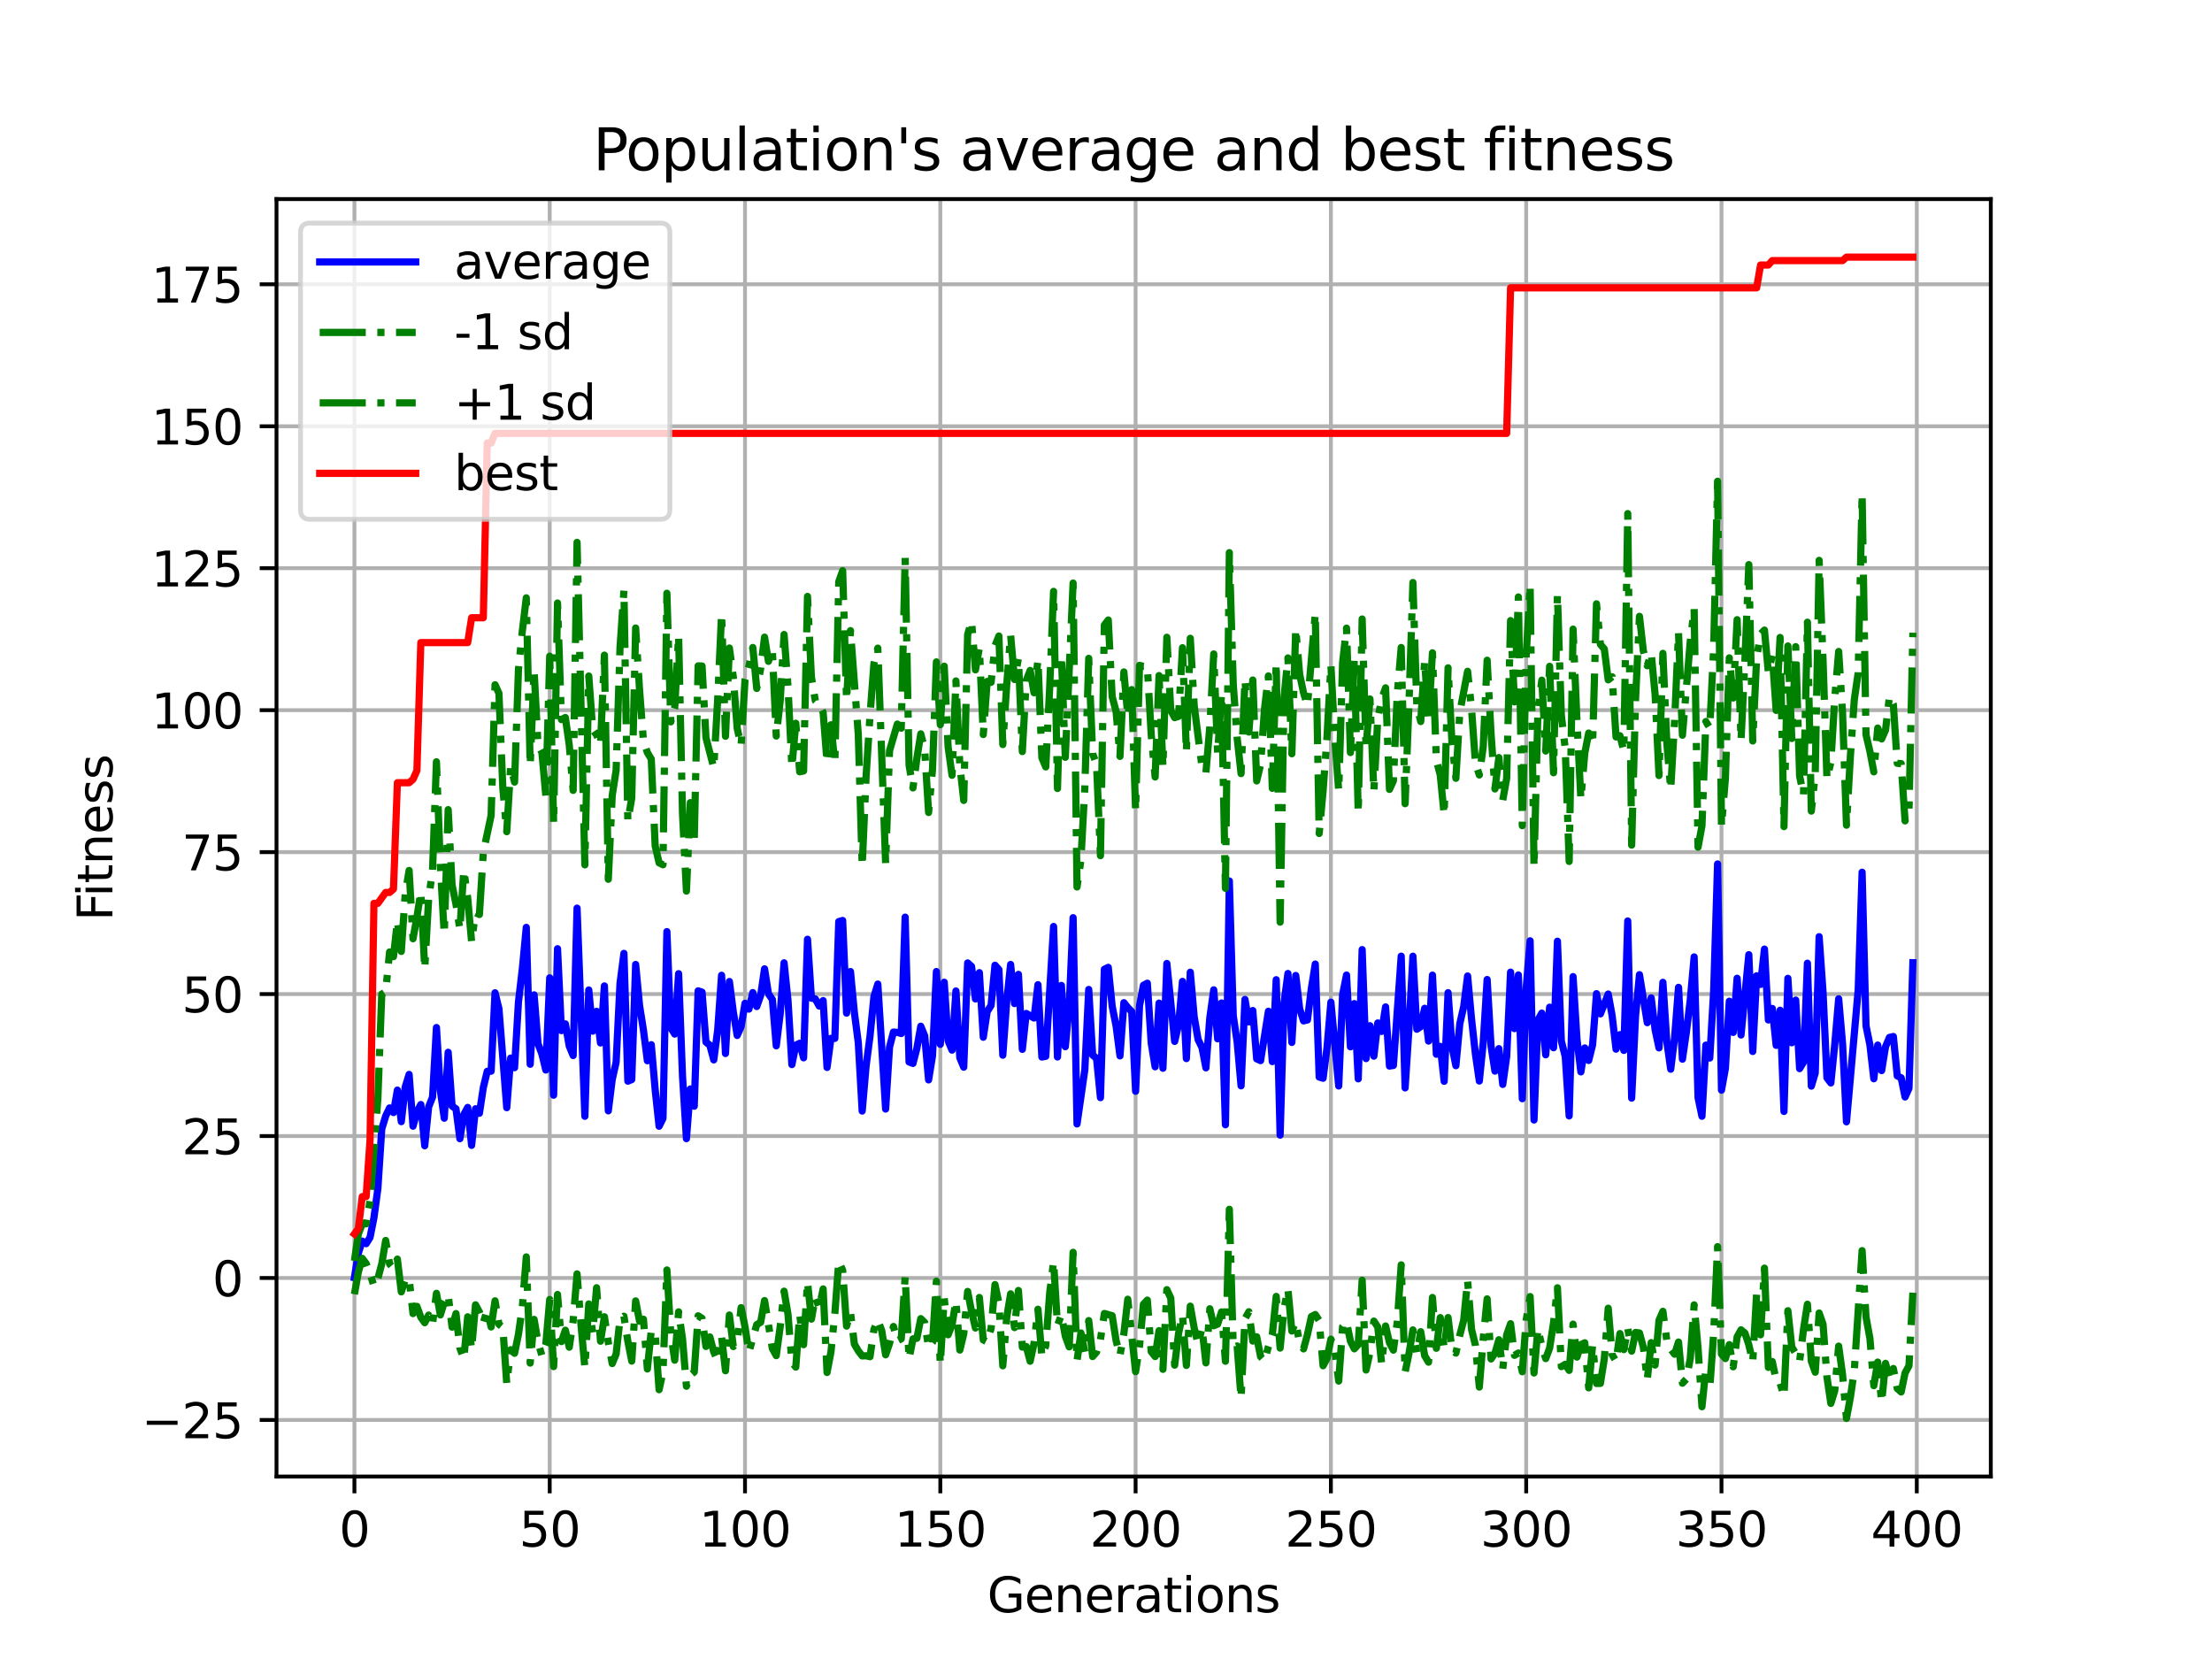<?xml version="1.0" encoding="utf-8" standalone="no"?>
<!DOCTYPE svg PUBLIC "-//W3C//DTD SVG 1.1//EN"
  "http://www.w3.org/Graphics/SVG/1.1/DTD/svg11.dtd">
<svg height="345.6pt" version="1.1" viewBox="0 0 460.8 345.6" width="460.8pt" xmlns="http://www.w3.org/2000/svg" xmlns:xlink="http://www.w3.org/1999/xlink">
 <defs>
  <style type="text/css">*{stroke-linecap:butt;stroke-linejoin:round;}</style>
 </defs>
 <g id="figure_1">
  <g id="patch_1">
   <path d="M 0 345.6 
L 460.8 345.6 
L 460.8 0 
L 0 0 
z
" style="fill:#ffffff;"/>
  </g>
  <g id="axes_1">
   <g id="patch_2">
    <path d="M 57.6 307.584 
L 414.72 307.584 
L 414.72 41.472 
L 57.6 41.472 
z
" style="fill:#ffffff;"/>
   </g>
   <g id="matplotlib.axis_1">
    <g id="xtick_1">
     <g id="line2d_1">
      <path clip-path="url(#pf719357385)" d="M 73.833 307.584 
L 73.833 41.472 
" style="fill:none;stroke:#b0b0b0;stroke-linecap:square;stroke-width:0.8;"/>
     </g>
     <g id="line2d_2">
      <defs>
       <path d="M 0 0 
L 0 3.5 
" id="m5697ad0826" style="stroke:#000000;stroke-width:0.8;"/>
      </defs>
      <g>
       <use style="stroke:#000000;stroke-width:0.8;" x="73.833" xlink:href="#m5697ad0826" y="307.584"/>
      </g>
     </g>
     <g id="text_1">
      <!-- 0 -->
      <g transform="translate(70.651 322.182)scale(0.1 -0.1)">
       <defs>
        <path d="M 2034 4250 
Q 1547 4250 1301 3770 
Q 1056 3291 1056 2328 
Q 1056 1369 1301 889 
Q 1547 409 2034 409 
Q 2525 409 2770 889 
Q 3016 1369 3016 2328 
Q 3016 3291 2770 3770 
Q 2525 4250 2034 4250 
z
M 2034 4750 
Q 2819 4750 3233 4129 
Q 3647 3509 3647 2328 
Q 3647 1150 3233 529 
Q 2819 -91 2034 -91 
Q 1250 -91 836 529 
Q 422 1150 422 2328 
Q 422 3509 836 4129 
Q 1250 4750 2034 4750 
z
" id="DejaVuSans-30" transform="scale(0.016)"/>
       </defs>
       <use xlink:href="#DejaVuSans-30"/>
      </g>
     </g>
    </g>
    <g id="xtick_2">
     <g id="line2d_3">
      <path clip-path="url(#pf719357385)" d="M 114.516 307.584 
L 114.516 41.472 
" style="fill:none;stroke:#b0b0b0;stroke-linecap:square;stroke-width:0.8;"/>
     </g>
     <g id="line2d_4">
      <g>
       <use style="stroke:#000000;stroke-width:0.8;" x="114.516" xlink:href="#m5697ad0826" y="307.584"/>
      </g>
     </g>
     <g id="text_2">
      <!-- 50 -->
      <g transform="translate(108.154 322.182)scale(0.1 -0.1)">
       <defs>
        <path d="M 691 4666 
L 3169 4666 
L 3169 4134 
L 1269 4134 
L 1269 2991 
Q 1406 3038 1543 3061 
Q 1681 3084 1819 3084 
Q 2600 3084 3056 2656 
Q 3513 2228 3513 1497 
Q 3513 744 3044 326 
Q 2575 -91 1722 -91 
Q 1428 -91 1123 -41 
Q 819 9 494 109 
L 494 744 
Q 775 591 1075 516 
Q 1375 441 1709 441 
Q 2250 441 2565 725 
Q 2881 1009 2881 1497 
Q 2881 1984 2565 2268 
Q 2250 2553 1709 2553 
Q 1456 2553 1204 2497 
Q 953 2441 691 2322 
L 691 4666 
z
" id="DejaVuSans-35" transform="scale(0.016)"/>
       </defs>
       <use xlink:href="#DejaVuSans-35"/>
       <use x="63.623" xlink:href="#DejaVuSans-30"/>
      </g>
     </g>
    </g>
    <g id="xtick_3">
     <g id="line2d_5">
      <path clip-path="url(#pf719357385)" d="M 155.2 307.584 
L 155.2 41.472 
" style="fill:none;stroke:#b0b0b0;stroke-linecap:square;stroke-width:0.8;"/>
     </g>
     <g id="line2d_6">
      <g>
       <use style="stroke:#000000;stroke-width:0.8;" x="155.2" xlink:href="#m5697ad0826" y="307.584"/>
      </g>
     </g>
     <g id="text_3">
      <!-- 100 -->
      <g transform="translate(145.656 322.182)scale(0.1 -0.1)">
       <defs>
        <path d="M 794 531 
L 1825 531 
L 1825 4091 
L 703 3866 
L 703 4441 
L 1819 4666 
L 2450 4666 
L 2450 531 
L 3481 531 
L 3481 0 
L 794 0 
L 794 531 
z
" id="DejaVuSans-31" transform="scale(0.016)"/>
       </defs>
       <use xlink:href="#DejaVuSans-31"/>
       <use x="63.623" xlink:href="#DejaVuSans-30"/>
       <use x="127.246" xlink:href="#DejaVuSans-30"/>
      </g>
     </g>
    </g>
    <g id="xtick_4">
     <g id="line2d_7">
      <path clip-path="url(#pf719357385)" d="M 195.883 307.584 
L 195.883 41.472 
" style="fill:none;stroke:#b0b0b0;stroke-linecap:square;stroke-width:0.8;"/>
     </g>
     <g id="line2d_8">
      <g>
       <use style="stroke:#000000;stroke-width:0.8;" x="195.883" xlink:href="#m5697ad0826" y="307.584"/>
      </g>
     </g>
     <g id="text_4">
      <!-- 150 -->
      <g transform="translate(186.34 322.182)scale(0.1 -0.1)">
       <use xlink:href="#DejaVuSans-31"/>
       <use x="63.623" xlink:href="#DejaVuSans-35"/>
       <use x="127.246" xlink:href="#DejaVuSans-30"/>
      </g>
     </g>
    </g>
    <g id="xtick_5">
     <g id="line2d_9">
      <path clip-path="url(#pf719357385)" d="M 236.567 307.584 
L 236.567 41.472 
" style="fill:none;stroke:#b0b0b0;stroke-linecap:square;stroke-width:0.8;"/>
     </g>
     <g id="line2d_10">
      <g>
       <use style="stroke:#000000;stroke-width:0.8;" x="236.567" xlink:href="#m5697ad0826" y="307.584"/>
      </g>
     </g>
     <g id="text_5">
      <!-- 200 -->
      <g transform="translate(227.023 322.182)scale(0.1 -0.1)">
       <defs>
        <path d="M 1228 531 
L 3431 531 
L 3431 0 
L 469 0 
L 469 531 
Q 828 903 1448 1529 
Q 2069 2156 2228 2338 
Q 2531 2678 2651 2914 
Q 2772 3150 2772 3378 
Q 2772 3750 2511 3984 
Q 2250 4219 1831 4219 
Q 1534 4219 1204 4116 
Q 875 4013 500 3803 
L 500 4441 
Q 881 4594 1212 4672 
Q 1544 4750 1819 4750 
Q 2544 4750 2975 4387 
Q 3406 4025 3406 3419 
Q 3406 3131 3298 2873 
Q 3191 2616 2906 2266 
Q 2828 2175 2409 1742 
Q 1991 1309 1228 531 
z
" id="DejaVuSans-32" transform="scale(0.016)"/>
       </defs>
       <use xlink:href="#DejaVuSans-32"/>
       <use x="63.623" xlink:href="#DejaVuSans-30"/>
       <use x="127.246" xlink:href="#DejaVuSans-30"/>
      </g>
     </g>
    </g>
    <g id="xtick_6">
     <g id="line2d_11">
      <path clip-path="url(#pf719357385)" d="M 277.25 307.584 
L 277.25 41.472 
" style="fill:none;stroke:#b0b0b0;stroke-linecap:square;stroke-width:0.8;"/>
     </g>
     <g id="line2d_12">
      <g>
       <use style="stroke:#000000;stroke-width:0.8;" x="277.25" xlink:href="#m5697ad0826" y="307.584"/>
      </g>
     </g>
     <g id="text_6">
      <!-- 250 -->
      <g transform="translate(267.707 322.182)scale(0.1 -0.1)">
       <use xlink:href="#DejaVuSans-32"/>
       <use x="63.623" xlink:href="#DejaVuSans-35"/>
       <use x="127.246" xlink:href="#DejaVuSans-30"/>
      </g>
     </g>
    </g>
    <g id="xtick_7">
     <g id="line2d_13">
      <path clip-path="url(#pf719357385)" d="M 317.934 307.584 
L 317.934 41.472 
" style="fill:none;stroke:#b0b0b0;stroke-linecap:square;stroke-width:0.8;"/>
     </g>
     <g id="line2d_14">
      <g>
       <use style="stroke:#000000;stroke-width:0.8;" x="317.934" xlink:href="#m5697ad0826" y="307.584"/>
      </g>
     </g>
     <g id="text_7">
      <!-- 300 -->
      <g transform="translate(308.39 322.182)scale(0.1 -0.1)">
       <defs>
        <path d="M 2597 2516 
Q 3050 2419 3304 2112 
Q 3559 1806 3559 1356 
Q 3559 666 3084 287 
Q 2609 -91 1734 -91 
Q 1441 -91 1130 -33 
Q 819 25 488 141 
L 488 750 
Q 750 597 1062 519 
Q 1375 441 1716 441 
Q 2309 441 2620 675 
Q 2931 909 2931 1356 
Q 2931 1769 2642 2001 
Q 2353 2234 1838 2234 
L 1294 2234 
L 1294 2753 
L 1863 2753 
Q 2328 2753 2575 2939 
Q 2822 3125 2822 3475 
Q 2822 3834 2567 4026 
Q 2313 4219 1838 4219 
Q 1578 4219 1281 4162 
Q 984 4106 628 3988 
L 628 4550 
Q 988 4650 1302 4700 
Q 1616 4750 1894 4750 
Q 2613 4750 3031 4423 
Q 3450 4097 3450 3541 
Q 3450 3153 3228 2886 
Q 3006 2619 2597 2516 
z
" id="DejaVuSans-33" transform="scale(0.016)"/>
       </defs>
       <use xlink:href="#DejaVuSans-33"/>
       <use x="63.623" xlink:href="#DejaVuSans-30"/>
       <use x="127.246" xlink:href="#DejaVuSans-30"/>
      </g>
     </g>
    </g>
    <g id="xtick_8">
     <g id="line2d_15">
      <path clip-path="url(#pf719357385)" d="M 358.617 307.584 
L 358.617 41.472 
" style="fill:none;stroke:#b0b0b0;stroke-linecap:square;stroke-width:0.8;"/>
     </g>
     <g id="line2d_16">
      <g>
       <use style="stroke:#000000;stroke-width:0.8;" x="358.617" xlink:href="#m5697ad0826" y="307.584"/>
      </g>
     </g>
     <g id="text_8">
      <!-- 350 -->
      <g transform="translate(349.074 322.182)scale(0.1 -0.1)">
       <use xlink:href="#DejaVuSans-33"/>
       <use x="63.623" xlink:href="#DejaVuSans-35"/>
       <use x="127.246" xlink:href="#DejaVuSans-30"/>
      </g>
     </g>
    </g>
    <g id="xtick_9">
     <g id="line2d_17">
      <path clip-path="url(#pf719357385)" d="M 399.301 307.584 
L 399.301 41.472 
" style="fill:none;stroke:#b0b0b0;stroke-linecap:square;stroke-width:0.8;"/>
     </g>
     <g id="line2d_18">
      <g>
       <use style="stroke:#000000;stroke-width:0.8;" x="399.301" xlink:href="#m5697ad0826" y="307.584"/>
      </g>
     </g>
     <g id="text_9">
      <!-- 400 -->
      <g transform="translate(389.757 322.182)scale(0.1 -0.1)">
       <defs>
        <path d="M 2419 4116 
L 825 1625 
L 2419 1625 
L 2419 4116 
z
M 2253 4666 
L 3047 4666 
L 3047 1625 
L 3713 1625 
L 3713 1100 
L 3047 1100 
L 3047 0 
L 2419 0 
L 2419 1100 
L 313 1100 
L 313 1709 
L 2253 4666 
z
" id="DejaVuSans-34" transform="scale(0.016)"/>
       </defs>
       <use xlink:href="#DejaVuSans-34"/>
       <use x="63.623" xlink:href="#DejaVuSans-30"/>
       <use x="127.246" xlink:href="#DejaVuSans-30"/>
      </g>
     </g>
    </g>
    <g id="text_10">
     <!-- Generations -->
     <g transform="translate(205.662 335.861)scale(0.1 -0.1)">
      <defs>
       <path d="M 3809 666 
L 3809 1919 
L 2778 1919 
L 2778 2438 
L 4434 2438 
L 4434 434 
Q 4069 175 3628 42 
Q 3188 -91 2688 -91 
Q 1594 -91 976 548 
Q 359 1188 359 2328 
Q 359 3472 976 4111 
Q 1594 4750 2688 4750 
Q 3144 4750 3555 4637 
Q 3966 4525 4313 4306 
L 4313 3634 
Q 3963 3931 3569 4081 
Q 3175 4231 2741 4231 
Q 1884 4231 1454 3753 
Q 1025 3275 1025 2328 
Q 1025 1384 1454 906 
Q 1884 428 2741 428 
Q 3075 428 3337 486 
Q 3600 544 3809 666 
z
" id="DejaVuSans-47" transform="scale(0.016)"/>
       <path d="M 3597 1894 
L 3597 1613 
L 953 1613 
Q 991 1019 1311 708 
Q 1631 397 2203 397 
Q 2534 397 2845 478 
Q 3156 559 3463 722 
L 3463 178 
Q 3153 47 2828 -22 
Q 2503 -91 2169 -91 
Q 1331 -91 842 396 
Q 353 884 353 1716 
Q 353 2575 817 3079 
Q 1281 3584 2069 3584 
Q 2775 3584 3186 3129 
Q 3597 2675 3597 1894 
z
M 3022 2063 
Q 3016 2534 2758 2815 
Q 2500 3097 2075 3097 
Q 1594 3097 1305 2825 
Q 1016 2553 972 2059 
L 3022 2063 
z
" id="DejaVuSans-65" transform="scale(0.016)"/>
       <path d="M 3513 2113 
L 3513 0 
L 2938 0 
L 2938 2094 
Q 2938 2591 2744 2837 
Q 2550 3084 2163 3084 
Q 1697 3084 1428 2787 
Q 1159 2491 1159 1978 
L 1159 0 
L 581 0 
L 581 3500 
L 1159 3500 
L 1159 2956 
Q 1366 3272 1645 3428 
Q 1925 3584 2291 3584 
Q 2894 3584 3203 3211 
Q 3513 2838 3513 2113 
z
" id="DejaVuSans-6e" transform="scale(0.016)"/>
       <path d="M 2631 2963 
Q 2534 3019 2420 3045 
Q 2306 3072 2169 3072 
Q 1681 3072 1420 2755 
Q 1159 2438 1159 1844 
L 1159 0 
L 581 0 
L 581 3500 
L 1159 3500 
L 1159 2956 
Q 1341 3275 1631 3429 
Q 1922 3584 2338 3584 
Q 2397 3584 2469 3576 
Q 2541 3569 2628 3553 
L 2631 2963 
z
" id="DejaVuSans-72" transform="scale(0.016)"/>
       <path d="M 2194 1759 
Q 1497 1759 1228 1600 
Q 959 1441 959 1056 
Q 959 750 1161 570 
Q 1363 391 1709 391 
Q 2188 391 2477 730 
Q 2766 1069 2766 1631 
L 2766 1759 
L 2194 1759 
z
M 3341 1997 
L 3341 0 
L 2766 0 
L 2766 531 
Q 2569 213 2275 61 
Q 1981 -91 1556 -91 
Q 1019 -91 701 211 
Q 384 513 384 1019 
Q 384 1609 779 1909 
Q 1175 2209 1959 2209 
L 2766 2209 
L 2766 2266 
Q 2766 2663 2505 2880 
Q 2244 3097 1772 3097 
Q 1472 3097 1187 3025 
Q 903 2953 641 2809 
L 641 3341 
Q 956 3463 1253 3523 
Q 1550 3584 1831 3584 
Q 2591 3584 2966 3190 
Q 3341 2797 3341 1997 
z
" id="DejaVuSans-61" transform="scale(0.016)"/>
       <path d="M 1172 4494 
L 1172 3500 
L 2356 3500 
L 2356 3053 
L 1172 3053 
L 1172 1153 
Q 1172 725 1289 603 
Q 1406 481 1766 481 
L 2356 481 
L 2356 0 
L 1766 0 
Q 1100 0 847 248 
Q 594 497 594 1153 
L 594 3053 
L 172 3053 
L 172 3500 
L 594 3500 
L 594 4494 
L 1172 4494 
z
" id="DejaVuSans-74" transform="scale(0.016)"/>
       <path d="M 603 3500 
L 1178 3500 
L 1178 0 
L 603 0 
L 603 3500 
z
M 603 4863 
L 1178 4863 
L 1178 4134 
L 603 4134 
L 603 4863 
z
" id="DejaVuSans-69" transform="scale(0.016)"/>
       <path d="M 1959 3097 
Q 1497 3097 1228 2736 
Q 959 2375 959 1747 
Q 959 1119 1226 758 
Q 1494 397 1959 397 
Q 2419 397 2687 759 
Q 2956 1122 2956 1747 
Q 2956 2369 2687 2733 
Q 2419 3097 1959 3097 
z
M 1959 3584 
Q 2709 3584 3137 3096 
Q 3566 2609 3566 1747 
Q 3566 888 3137 398 
Q 2709 -91 1959 -91 
Q 1206 -91 779 398 
Q 353 888 353 1747 
Q 353 2609 779 3096 
Q 1206 3584 1959 3584 
z
" id="DejaVuSans-6f" transform="scale(0.016)"/>
       <path d="M 2834 3397 
L 2834 2853 
Q 2591 2978 2328 3040 
Q 2066 3103 1784 3103 
Q 1356 3103 1142 2972 
Q 928 2841 928 2578 
Q 928 2378 1081 2264 
Q 1234 2150 1697 2047 
L 1894 2003 
Q 2506 1872 2764 1633 
Q 3022 1394 3022 966 
Q 3022 478 2636 193 
Q 2250 -91 1575 -91 
Q 1294 -91 989 -36 
Q 684 19 347 128 
L 347 722 
Q 666 556 975 473 
Q 1284 391 1588 391 
Q 1994 391 2212 530 
Q 2431 669 2431 922 
Q 2431 1156 2273 1281 
Q 2116 1406 1581 1522 
L 1381 1569 
Q 847 1681 609 1914 
Q 372 2147 372 2553 
Q 372 3047 722 3315 
Q 1072 3584 1716 3584 
Q 2034 3584 2315 3537 
Q 2597 3491 2834 3397 
z
" id="DejaVuSans-73" transform="scale(0.016)"/>
      </defs>
      <use xlink:href="#DejaVuSans-47"/>
      <use x="77.49" xlink:href="#DejaVuSans-65"/>
      <use x="139.014" xlink:href="#DejaVuSans-6e"/>
      <use x="202.393" xlink:href="#DejaVuSans-65"/>
      <use x="263.916" xlink:href="#DejaVuSans-72"/>
      <use x="305.029" xlink:href="#DejaVuSans-61"/>
      <use x="366.309" xlink:href="#DejaVuSans-74"/>
      <use x="405.518" xlink:href="#DejaVuSans-69"/>
      <use x="433.301" xlink:href="#DejaVuSans-6f"/>
      <use x="494.482" xlink:href="#DejaVuSans-6e"/>
      <use x="557.861" xlink:href="#DejaVuSans-73"/>
     </g>
    </g>
   </g>
   <g id="matplotlib.axis_2">
    <g id="ytick_1">
     <g id="line2d_19">
      <path clip-path="url(#pf719357385)" d="M 57.6 295.802 
L 414.72 295.802 
" style="fill:none;stroke:#b0b0b0;stroke-linecap:square;stroke-width:0.8;"/>
     </g>
     <g id="line2d_20">
      <defs>
       <path d="M 0 0 
L -3.5 0 
" id="m0194de0ebd" style="stroke:#000000;stroke-width:0.8;"/>
      </defs>
      <g>
       <use style="stroke:#000000;stroke-width:0.8;" x="57.6" xlink:href="#m0194de0ebd" y="295.802"/>
      </g>
     </g>
     <g id="text_11">
      <!-- −25 -->
      <g transform="translate(29.495 299.602)scale(0.1 -0.1)">
       <defs>
        <path d="M 678 2272 
L 4684 2272 
L 4684 1741 
L 678 1741 
L 678 2272 
z
" id="DejaVuSans-2212" transform="scale(0.016)"/>
       </defs>
       <use xlink:href="#DejaVuSans-2212"/>
       <use x="83.789" xlink:href="#DejaVuSans-32"/>
       <use x="147.412" xlink:href="#DejaVuSans-35"/>
      </g>
     </g>
    </g>
    <g id="ytick_2">
     <g id="line2d_21">
      <path clip-path="url(#pf719357385)" d="M 57.6 266.23 
L 414.72 266.23 
" style="fill:none;stroke:#b0b0b0;stroke-linecap:square;stroke-width:0.8;"/>
     </g>
     <g id="line2d_22">
      <g>
       <use style="stroke:#000000;stroke-width:0.8;" x="57.6" xlink:href="#m0194de0ebd" y="266.23"/>
      </g>
     </g>
     <g id="text_12">
      <!-- 0 -->
      <g transform="translate(44.237 270.029)scale(0.1 -0.1)">
       <use xlink:href="#DejaVuSans-30"/>
      </g>
     </g>
    </g>
    <g id="ytick_3">
     <g id="line2d_23">
      <path clip-path="url(#pf719357385)" d="M 57.6 236.657 
L 414.72 236.657 
" style="fill:none;stroke:#b0b0b0;stroke-linecap:square;stroke-width:0.8;"/>
     </g>
     <g id="line2d_24">
      <g>
       <use style="stroke:#000000;stroke-width:0.8;" x="57.6" xlink:href="#m0194de0ebd" y="236.657"/>
      </g>
     </g>
     <g id="text_13">
      <!-- 25 -->
      <g transform="translate(37.875 240.457)scale(0.1 -0.1)">
       <use xlink:href="#DejaVuSans-32"/>
       <use x="63.623" xlink:href="#DejaVuSans-35"/>
      </g>
     </g>
    </g>
    <g id="ytick_4">
     <g id="line2d_25">
      <path clip-path="url(#pf719357385)" d="M 57.6 207.085 
L 414.72 207.085 
" style="fill:none;stroke:#b0b0b0;stroke-linecap:square;stroke-width:0.8;"/>
     </g>
     <g id="line2d_26">
      <g>
       <use style="stroke:#000000;stroke-width:0.8;" x="57.6" xlink:href="#m0194de0ebd" y="207.085"/>
      </g>
     </g>
     <g id="text_14">
      <!-- 50 -->
      <g transform="translate(37.875 210.884)scale(0.1 -0.1)">
       <use xlink:href="#DejaVuSans-35"/>
       <use x="63.623" xlink:href="#DejaVuSans-30"/>
      </g>
     </g>
    </g>
    <g id="ytick_5">
     <g id="line2d_27">
      <path clip-path="url(#pf719357385)" d="M 57.6 177.513 
L 414.72 177.513 
" style="fill:none;stroke:#b0b0b0;stroke-linecap:square;stroke-width:0.8;"/>
     </g>
     <g id="line2d_28">
      <g>
       <use style="stroke:#000000;stroke-width:0.8;" x="57.6" xlink:href="#m0194de0ebd" y="177.513"/>
      </g>
     </g>
     <g id="text_15">
      <!-- 75 -->
      <g transform="translate(37.875 181.312)scale(0.1 -0.1)">
       <defs>
        <path d="M 525 4666 
L 3525 4666 
L 3525 4397 
L 1831 0 
L 1172 0 
L 2766 4134 
L 525 4134 
L 525 4666 
z
" id="DejaVuSans-37" transform="scale(0.016)"/>
       </defs>
       <use xlink:href="#DejaVuSans-37"/>
       <use x="63.623" xlink:href="#DejaVuSans-35"/>
      </g>
     </g>
    </g>
    <g id="ytick_6">
     <g id="line2d_29">
      <path clip-path="url(#pf719357385)" d="M 57.6 147.94 
L 414.72 147.94 
" style="fill:none;stroke:#b0b0b0;stroke-linecap:square;stroke-width:0.8;"/>
     </g>
     <g id="line2d_30">
      <g>
       <use style="stroke:#000000;stroke-width:0.8;" x="57.6" xlink:href="#m0194de0ebd" y="147.94"/>
      </g>
     </g>
     <g id="text_16">
      <!-- 100 -->
      <g transform="translate(31.512 151.739)scale(0.1 -0.1)">
       <use xlink:href="#DejaVuSans-31"/>
       <use x="63.623" xlink:href="#DejaVuSans-30"/>
       <use x="127.246" xlink:href="#DejaVuSans-30"/>
      </g>
     </g>
    </g>
    <g id="ytick_7">
     <g id="line2d_31">
      <path clip-path="url(#pf719357385)" d="M 57.6 118.368 
L 414.72 118.368 
" style="fill:none;stroke:#b0b0b0;stroke-linecap:square;stroke-width:0.8;"/>
     </g>
     <g id="line2d_32">
      <g>
       <use style="stroke:#000000;stroke-width:0.8;" x="57.6" xlink:href="#m0194de0ebd" y="118.368"/>
      </g>
     </g>
     <g id="text_17">
      <!-- 125 -->
      <g transform="translate(31.512 122.167)scale(0.1 -0.1)">
       <use xlink:href="#DejaVuSans-31"/>
       <use x="63.623" xlink:href="#DejaVuSans-32"/>
       <use x="127.246" xlink:href="#DejaVuSans-35"/>
      </g>
     </g>
    </g>
    <g id="ytick_8">
     <g id="line2d_33">
      <path clip-path="url(#pf719357385)" d="M 57.6 88.795 
L 414.72 88.795 
" style="fill:none;stroke:#b0b0b0;stroke-linecap:square;stroke-width:0.8;"/>
     </g>
     <g id="line2d_34">
      <g>
       <use style="stroke:#000000;stroke-width:0.8;" x="57.6" xlink:href="#m0194de0ebd" y="88.795"/>
      </g>
     </g>
     <g id="text_18">
      <!-- 150 -->
      <g transform="translate(31.512 92.594)scale(0.1 -0.1)">
       <use xlink:href="#DejaVuSans-31"/>
       <use x="63.623" xlink:href="#DejaVuSans-35"/>
       <use x="127.246" xlink:href="#DejaVuSans-30"/>
      </g>
     </g>
    </g>
    <g id="ytick_9">
     <g id="line2d_35">
      <path clip-path="url(#pf719357385)" d="M 57.6 59.223 
L 414.72 59.223 
" style="fill:none;stroke:#b0b0b0;stroke-linecap:square;stroke-width:0.8;"/>
     </g>
     <g id="line2d_36">
      <g>
       <use style="stroke:#000000;stroke-width:0.8;" x="57.6" xlink:href="#m0194de0ebd" y="59.223"/>
      </g>
     </g>
     <g id="text_19">
      <!-- 175 -->
      <g transform="translate(31.512 63.022)scale(0.1 -0.1)">
       <use xlink:href="#DejaVuSans-31"/>
       <use x="63.623" xlink:href="#DejaVuSans-37"/>
       <use x="127.246" xlink:href="#DejaVuSans-35"/>
      </g>
     </g>
    </g>
    <g id="text_20">
     <!-- Fitness -->
     <g transform="translate(23.416 191.845)rotate(-90)scale(0.1 -0.1)">
      <defs>
       <path d="M 628 4666 
L 3309 4666 
L 3309 4134 
L 1259 4134 
L 1259 2759 
L 3109 2759 
L 3109 2228 
L 1259 2228 
L 1259 0 
L 628 0 
L 628 4666 
z
" id="DejaVuSans-46" transform="scale(0.016)"/>
      </defs>
      <use xlink:href="#DejaVuSans-46"/>
      <use x="50.27" xlink:href="#DejaVuSans-69"/>
      <use x="78.053" xlink:href="#DejaVuSans-74"/>
      <use x="117.262" xlink:href="#DejaVuSans-6e"/>
      <use x="180.641" xlink:href="#DejaVuSans-65"/>
      <use x="242.164" xlink:href="#DejaVuSans-73"/>
      <use x="294.264" xlink:href="#DejaVuSans-73"/>
     </g>
    </g>
   </g>
   <g id="line2d_37">
    <path clip-path="url(#pf719357385)" d="M 73.833 266.141 
L 74.646 261.056 
L 75.46 258.545 
L 76.274 259.083 
L 77.087 257.779 
L 77.901 253.655 
L 78.715 247.604 
L 79.528 235.185 
L 80.342 232.507 
L 81.156 230.804 
L 81.969 231.766 
L 82.783 227.088 
L 83.597 233.66 
L 84.41 226.455 
L 85.224 223.825 
L 86.038 234.603 
L 86.851 231.608 
L 87.665 230.093 
L 88.479 238.682 
L 89.292 230.586 
L 90.106 228.556 
L 90.92 214.056 
L 91.733 227.185 
L 92.547 232.941 
L 93.361 219.212 
L 94.174 230.414 
L 94.988 230.991 
L 95.802 237.214 
L 96.616 232.183 
L 97.429 230.697 
L 98.243 238.598 
L 99.057 230.975 
L 99.87 231.913 
L 100.684 226.555 
L 101.498 223.173 
L 102.311 223.152 
L 103.125 206.816 
L 103.939 210.149 
L 105.566 230.749 
L 106.38 220.417 
L 107.193 222.418 
L 108.007 208.679 
L 108.821 201.763 
L 109.634 193.189 
L 110.448 221.701 
L 111.262 207.249 
L 112.075 217.409 
L 112.889 219.57 
L 113.703 222.907 
L 114.516 203.701 
L 115.33 228.147 
L 116.144 197.637 
L 116.957 214.694 
L 117.771 213.291 
L 118.585 217.922 
L 119.398 219.888 
L 120.212 189.178 
L 121.839 232.542 
L 122.653 206.232 
L 123.467 214.813 
L 124.28 210.679 
L 125.094 217.264 
L 125.908 205.389 
L 126.721 231.405 
L 127.535 224.879 
L 128.349 221.275 
L 129.162 204.839 
L 129.976 198.605 
L 130.79 225.226 
L 131.603 224.891 
L 132.417 200.913 
L 133.231 209.47 
L 134.044 214.602 
L 134.858 220.973 
L 135.672 217.631 
L 136.485 227.02 
L 137.299 234.623 
L 138.113 232.982 
L 138.926 194.069 
L 139.74 214.108 
L 140.554 215.417 
L 141.367 202.838 
L 142.181 224.224 
L 142.995 237.203 
L 143.808 226.858 
L 144.622 230.446 
L 145.436 206.41 
L 146.249 206.685 
L 147.063 217.078 
L 147.877 217.741 
L 148.69 220.796 
L 149.504 214.621 
L 150.318 203.167 
L 151.131 219.465 
L 151.945 204.464 
L 152.759 210.781 
L 153.572 215.702 
L 154.386 213.867 
L 155.2 209.011 
L 156.013 210.219 
L 156.827 206.768 
L 157.641 209.679 
L 158.454 207.383 
L 159.268 201.83 
L 160.082 207.013 
L 160.895 208.214 
L 161.709 217.865 
L 162.523 211.243 
L 163.336 200.575 
L 164.15 208.35 
L 164.964 221.775 
L 165.777 217.728 
L 166.591 217.332 
L 167.405 220.362 
L 168.219 195.665 
L 169.032 207.929 
L 169.846 208.097 
L 170.66 209.58 
L 171.473 208.443 
L 172.287 222.366 
L 173.101 216.314 
L 173.914 216.32 
L 174.728 191.985 
L 175.542 191.752 
L 176.355 211.052 
L 177.169 202.391 
L 177.983 210.934 
L 178.796 217.188 
L 179.61 231.454 
L 180.424 222.062 
L 181.237 215.856 
L 182.051 207.633 
L 182.865 204.999 
L 184.492 231.033 
L 185.306 218.126 
L 186.119 214.999 
L 186.933 215.069 
L 187.747 215.301 
L 188.56 191.058 
L 189.374 221.224 
L 190.188 221.528 
L 191.001 218.388 
L 191.815 213.783 
L 192.629 215.798 
L 193.442 224.962 
L 194.256 219.982 
L 195.07 202.388 
L 195.883 217.552 
L 196.697 204.62 
L 197.511 216.831 
L 198.324 218.758 
L 199.138 206.441 
L 199.952 220.358 
L 200.765 222.316 
L 201.579 200.599 
L 202.393 201.324 
L 203.206 208.099 
L 204.02 202.622 
L 204.834 216.073 
L 205.647 210.751 
L 206.461 209.446 
L 207.275 201.073 
L 208.088 201.978 
L 208.902 219.814 
L 209.716 208.572 
L 210.529 200.913 
L 211.343 209.06 
L 212.157 202.982 
L 212.97 218.598 
L 213.784 211.121 
L 215.411 212.07 
L 216.225 205.131 
L 217.039 220.198 
L 217.852 220.047 
L 219.48 193.002 
L 220.293 220.187 
L 221.107 205.284 
L 221.921 218.05 
L 222.734 209.693 
L 223.548 191.171 
L 224.362 234.141 
L 225.989 222.847 
L 226.803 206.123 
L 227.616 219.795 
L 228.43 220.462 
L 229.244 228.657 
L 230.057 201.92 
L 230.871 201.518 
L 231.685 209.606 
L 232.498 213.726 
L 233.312 219.962 
L 234.126 208.877 
L 234.939 209.899 
L 235.753 210.73 
L 236.567 227.328 
L 237.381 209.533 
L 238.194 205.258 
L 239.008 204.819 
L 239.822 217.317 
L 240.635 222.228 
L 241.449 208.968 
L 242.263 222.535 
L 243.076 200.707 
L 244.704 216.943 
L 245.517 213.492 
L 246.331 204.441 
L 247.145 220.523 
L 247.958 202.531 
L 248.772 211.834 
L 249.586 216.563 
L 250.399 218.225 
L 251.213 222.451 
L 252.027 212.002 
L 252.84 206.2 
L 253.654 216.407 
L 254.468 208.936 
L 255.281 234.313 
L 256.095 183.524 
L 256.909 211.614 
L 257.722 217.056 
L 258.536 226.2 
L 259.35 208.202 
L 260.163 212.88 
L 260.977 210.513 
L 261.791 220.577 
L 262.604 220.944 
L 264.232 210.662 
L 265.045 221.149 
L 265.859 204.091 
L 266.673 236.465 
L 267.486 208.943 
L 268.3 202.796 
L 269.114 217.153 
L 269.927 203.206 
L 270.741 210.153 
L 271.555 212.667 
L 272.368 212.475 
L 273.182 205.898 
L 273.996 200.829 
L 274.809 224.368 
L 275.623 224.617 
L 276.437 218.291 
L 277.25 208.773 
L 278.878 226.226 
L 279.691 207.165 
L 280.505 203.117 
L 281.319 218.074 
L 282.132 209.069 
L 282.946 224.743 
L 283.76 197.82 
L 284.573 220.525 
L 285.387 213.676 
L 286.201 220.015 
L 287.014 213.102 
L 287.828 214.869 
L 288.642 209.756 
L 289.455 222.082 
L 290.269 221.952 
L 291.896 199.188 
L 292.71 226.632 
L 293.524 214.153 
L 294.337 199.197 
L 295.151 214.403 
L 295.965 213.864 
L 296.778 210.05 
L 297.592 216.874 
L 298.406 203.14 
L 299.219 219.616 
L 300.033 217.976 
L 300.847 225.256 
L 301.66 206.795 
L 302.474 218.031 
L 303.288 222.004 
L 304.101 213.272 
L 304.915 209.69 
L 305.729 203.312 
L 306.543 212.234 
L 307.356 219.569 
L 308.17 225.199 
L 308.984 217.195 
L 309.797 204.053 
L 310.611 217.945 
L 311.425 223.132 
L 312.238 218.452 
L 313.052 225.904 
L 313.866 220.121 
L 314.679 202.515 
L 315.493 214.282 
L 316.307 203.108 
L 317.12 228.881 
L 317.934 205.835 
L 318.748 195.986 
L 319.561 233.315 
L 320.375 212.508 
L 321.189 211.046 
L 322.002 219.739 
L 322.816 209.818 
L 323.63 218.26 
L 324.443 196.074 
L 325.257 216.873 
L 326.071 220.091 
L 326.884 232.465 
L 327.698 203.448 
L 328.512 216.502 
L 329.325 223.293 
L 330.139 218.31 
L 330.953 220.913 
L 331.766 217.659 
L 332.58 206.995 
L 333.394 211.207 
L 335.021 207.077 
L 335.835 211.589 
L 336.648 218.557 
L 337.462 215.535 
L 338.276 218.818 
L 339.089 191.854 
L 339.903 228.76 
L 340.717 211.627 
L 341.53 203.04 
L 343.158 213.043 
L 343.971 207.872 
L 344.785 214.487 
L 345.599 218.297 
L 346.412 204.637 
L 347.226 216.952 
L 348.04 222.738 
L 348.853 216.118 
L 349.667 205.683 
L 350.481 220.65 
L 351.294 215.065 
L 352.108 208.354 
L 352.922 199.345 
L 353.735 228.653 
L 354.549 232.537 
L 355.363 217.712 
L 356.176 220.408 
L 356.99 206.359 
L 357.804 179.975 
L 358.617 227.098 
L 359.431 222.573 
L 360.245 208.577 
L 361.058 215.071 
L 361.872 203.79 
L 362.686 215.615 
L 364.313 198.878 
L 365.127 219.043 
L 365.94 203.275 
L 366.754 205.073 
L 367.568 197.716 
L 368.381 212.474 
L 369.195 210.081 
L 370.009 217.768 
L 370.822 210.459 
L 371.636 231.534 
L 372.45 203.806 
L 373.263 217.228 
L 374.077 208.335 
L 374.891 222.612 
L 375.704 221.271 
L 376.518 200.654 
L 377.332 226.257 
L 378.146 223.534 
L 378.959 195.124 
L 379.773 206.701 
L 380.587 224.531 
L 381.4 225.597 
L 382.214 217.55 
L 383.028 208.068 
L 383.841 217.454 
L 384.655 233.696 
L 387.096 206.225 
L 387.91 181.702 
L 388.723 213.689 
L 389.537 217.669 
L 390.351 224.725 
L 391.164 217.707 
L 391.978 223.025 
L 392.792 218.044 
L 393.605 216.113 
L 394.419 215.926 
L 395.233 224.13 
L 396.046 224.525 
L 396.86 228.514 
L 397.674 226.73 
L 398.487 200.551 
L 398.487 200.551 
" style="fill:none;stroke:#0000ff;stroke-linecap:square;stroke-width:1.5;"/>
   </g>
   <g id="line2d_38">
    <path clip-path="url(#pf719357385)" d="M 73.833 269.617 
L 74.646 265.023 
L 75.46 262.134 
L 76.274 263.224 
L 77.087 265.321 
L 77.901 267.933 
L 78.715 266.353 
L 79.528 263.281 
L 80.342 258.412 
L 81.156 263.3 
L 81.969 264.241 
L 82.783 262.294 
L 83.597 269.122 
L 84.41 266.609 
L 85.224 266.32 
L 86.038 273.649 
L 86.851 272.138 
L 87.665 274.404 
L 88.479 275.544 
L 89.292 273.957 
L 90.106 275.764 
L 90.92 269.422 
L 91.733 273.927 
L 92.547 271.262 
L 93.361 269.759 
L 94.174 276.469 
L 94.988 273.639 
L 95.802 280.801 
L 96.616 283.086 
L 97.429 274.312 
L 98.243 281.02 
L 99.057 271.816 
L 99.87 273.318 
L 100.684 275.592 
L 101.498 272.802 
L 102.311 276.428 
L 103.125 270.986 
L 103.939 275.868 
L 104.752 276.54 
L 105.566 288.243 
L 106.38 281.174 
L 107.193 281.915 
L 108.007 277.949 
L 108.821 272.141 
L 109.634 261.837 
L 110.448 283.96 
L 111.262 274.859 
L 112.075 279.595 
L 112.889 282.401 
L 113.703 280.063 
L 114.516 270.707 
L 115.33 284.691 
L 116.144 269.662 
L 116.957 279.481 
L 117.771 277.108 
L 118.585 280.647 
L 119.398 275.125 
L 120.212 265.376 
L 121.026 275.875 
L 121.839 284.915 
L 122.653 271.637 
L 123.467 277.665 
L 124.28 268.253 
L 125.094 279.398 
L 125.908 274.303 
L 126.721 279.639 
L 127.535 284.058 
L 128.349 282.085 
L 129.162 274.788 
L 129.976 274.194 
L 130.79 279.398 
L 131.603 283.544 
L 132.417 271.004 
L 133.231 275.23 
L 134.044 274.822 
L 134.858 285.181 
L 135.672 277.143 
L 136.485 277.818 
L 137.299 289.499 
L 138.113 285.816 
L 138.926 264.551 
L 139.74 277.84 
L 140.554 283.353 
L 141.367 273.279 
L 142.181 278.881 
L 142.995 288.779 
L 143.808 286.514 
L 144.622 285.811 
L 145.436 274.106 
L 146.249 274.632 
L 147.063 280.493 
L 147.877 278.512 
L 148.69 281.641 
L 149.504 283.462 
L 150.318 278.485 
L 151.131 285.553 
L 151.945 273.937 
L 152.759 280.512 
L 153.572 279.677 
L 154.386 272.403 
L 155.2 276.419 
L 156.013 281.653 
L 157.641 275.942 
L 158.454 275.464 
L 159.268 270.933 
L 160.895 280.914 
L 161.709 282.402 
L 162.523 276.418 
L 163.336 268.973 
L 164.15 273.753 
L 164.964 283.756 
L 165.777 284.791 
L 166.591 273.886 
L 167.405 280.118 
L 168.219 267.085 
L 169.032 274.798 
L 169.846 270.218 
L 170.66 272.413 
L 171.473 268.505 
L 172.287 285.916 
L 173.101 281.642 
L 173.914 273.658 
L 174.728 262.791 
L 175.542 264.62 
L 176.355 276.252 
L 177.169 273.412 
L 177.983 280.004 
L 178.796 281.41 
L 179.61 282.469 
L 180.424 282.434 
L 181.237 282.631 
L 182.051 276.979 
L 182.865 274.978 
L 183.678 277.182 
L 184.492 282.231 
L 185.306 279.865 
L 186.119 276.33 
L 186.933 279.307 
L 187.747 278.906 
L 188.56 265.917 
L 189.374 283.06 
L 190.188 278.916 
L 191.001 278.792 
L 191.815 274.692 
L 192.629 275.506 
L 193.442 280.664 
L 194.256 279.665 
L 195.07 266.892 
L 195.883 284.141 
L 196.697 270.462 
L 197.511 278.061 
L 198.324 276.008 
L 199.138 271.031 
L 199.952 281.244 
L 200.765 277.886 
L 201.579 269.033 
L 202.393 273.209 
L 203.206 276.653 
L 204.02 270.288 
L 204.834 279.128 
L 205.647 279.55 
L 206.461 276.743 
L 207.275 267.6 
L 208.088 271.465 
L 208.902 284.526 
L 209.716 274.435 
L 210.529 269.529 
L 211.343 276.567 
L 212.157 268.828 
L 212.97 280.63 
L 213.784 280.499 
L 214.598 283.572 
L 215.411 279.826 
L 216.225 272.743 
L 217.039 282.554 
L 217.852 280.33 
L 218.666 269.369 
L 219.48 262.811 
L 220.293 276.111 
L 221.107 273.912 
L 221.921 278.336 
L 222.734 280.581 
L 223.548 260.88 
L 224.362 283.509 
L 225.175 277.675 
L 225.989 281.713 
L 226.803 275.101 
L 227.616 282.595 
L 228.43 281.668 
L 229.244 279.062 
L 230.057 273.621 
L 231.685 274.083 
L 232.498 279.265 
L 233.312 282.355 
L 234.126 277.779 
L 234.939 270.656 
L 236.567 285.738 
L 237.381 280.46 
L 238.194 271.705 
L 239.008 270.839 
L 239.822 281.576 
L 240.635 282.594 
L 241.449 277.2 
L 242.263 285.253 
L 243.076 268.66 
L 243.89 270.413 
L 244.704 284.384 
L 245.517 277.754 
L 246.331 273.949 
L 247.145 284.444 
L 247.958 272.092 
L 248.772 276.671 
L 249.586 280.02 
L 250.399 276.669 
L 251.213 283.913 
L 252.027 272.637 
L 252.84 276.171 
L 253.654 275.844 
L 254.468 273.3 
L 255.281 283.576 
L 256.095 251.92 
L 256.909 280.699 
L 257.722 280.387 
L 258.536 291.248 
L 259.35 274.728 
L 260.163 273.257 
L 260.977 279.367 
L 261.791 278.472 
L 262.604 282.618 
L 263.418 283.507 
L 264.232 280.52 
L 265.045 278.073 
L 265.859 270.066 
L 266.673 280.831 
L 267.486 272.609 
L 268.3 268.536 
L 269.114 277.28 
L 269.927 275.44 
L 270.741 279.835 
L 271.555 281.002 
L 272.368 277.99 
L 273.182 274.269 
L 273.996 273.838 
L 274.809 275.105 
L 275.623 284.512 
L 276.437 282.988 
L 277.25 278.974 
L 278.064 281.253 
L 278.878 287.701 
L 279.691 276.351 
L 280.505 275.385 
L 281.319 279.379 
L 282.132 280.988 
L 282.946 280.095 
L 283.76 266.688 
L 284.573 285.399 
L 285.387 281.74 
L 286.201 275.206 
L 287.014 276.438 
L 287.828 284.148 
L 288.642 276.229 
L 289.455 279.717 
L 290.269 281.258 
L 291.083 275.375 
L 291.896 263.49 
L 292.71 285.839 
L 293.524 281.924 
L 294.337 277.046 
L 295.151 281.851 
L 295.965 277.418 
L 296.778 282.403 
L 297.592 283.767 
L 298.406 270.288 
L 299.219 280.875 
L 300.033 274.482 
L 300.847 280.787 
L 301.66 274.471 
L 302.474 281.322 
L 303.288 281.868 
L 304.101 278.144 
L 304.915 275.02 
L 305.729 266.783 
L 306.543 276.9 
L 307.356 280.237 
L 308.17 288.954 
L 308.984 278.836 
L 309.797 270.576 
L 310.611 283.098 
L 311.425 281.908 
L 312.238 279.091 
L 313.052 285.129 
L 313.866 278.088 
L 314.679 275.749 
L 315.493 282.339 
L 316.307 281.855 
L 317.12 285.762 
L 317.934 275 
L 318.748 270.097 
L 319.561 286.017 
L 320.375 276.842 
L 321.189 280.399 
L 322.002 283.025 
L 322.816 280.834 
L 323.63 275.541 
L 324.443 268.262 
L 325.257 284.693 
L 326.071 284.216 
L 326.884 285.476 
L 327.698 275.839 
L 328.512 282.708 
L 329.325 280.12 
L 330.139 279.725 
L 330.953 289.12 
L 331.766 280.211 
L 332.58 288.204 
L 333.394 288.186 
L 334.207 283.071 
L 335.021 272.526 
L 335.835 282.192 
L 336.648 283.595 
L 337.462 277.805 
L 338.276 281.148 
L 339.089 276.717 
L 339.903 281.467 
L 340.717 277.572 
L 341.53 277.685 
L 342.344 280.65 
L 343.158 287.396 
L 343.971 279.692 
L 344.785 284.361 
L 345.599 275.037 
L 346.412 273.169 
L 347.226 279.247 
L 348.04 281.041 
L 348.853 282.106 
L 349.667 279.569 
L 350.481 288.141 
L 351.294 287.297 
L 352.108 283.061 
L 352.922 271.831 
L 353.735 280.817 
L 354.549 293.048 
L 355.363 285.118 
L 356.176 289.179 
L 356.99 277.746 
L 357.804 259.698 
L 358.617 282.076 
L 359.431 283.022 
L 360.245 280.112 
L 361.058 284.734 
L 361.872 278.491 
L 362.686 277.027 
L 363.499 277.701 
L 364.313 280.137 
L 365.127 283.727 
L 365.94 269.451 
L 366.754 278.063 
L 367.568 264.174 
L 368.381 284.854 
L 369.195 283.631 
L 370.009 287.548 
L 370.822 288.126 
L 371.636 290.866 
L 372.45 273.045 
L 373.263 280.615 
L 374.077 281.965 
L 374.891 283.581 
L 375.704 276.926 
L 376.518 271.695 
L 377.332 283.55 
L 378.146 285.852 
L 378.959 273.518 
L 379.773 275.858 
L 380.587 286.844 
L 381.4 292.359 
L 382.214 289.686 
L 383.028 280.419 
L 383.841 286.368 
L 384.655 295.488 
L 385.469 291.088 
L 386.282 285.54 
L 387.91 260.524 
L 388.723 274.345 
L 389.537 278.812 
L 390.351 288.661 
L 391.164 283.748 
L 391.978 292.112 
L 392.792 284.012 
L 393.605 287.122 
L 394.419 285.087 
L 395.233 289.251 
L 396.046 289.973 
L 396.86 286.021 
L 397.674 284.52 
L 398.487 269.292 
L 398.487 269.292 
" style="fill:none;stroke:#008000;stroke-dasharray:9.6,2.4,1.5,2.4;stroke-dashoffset:0;stroke-width:1.5;"/>
   </g>
   <g id="line2d_39">
    <path clip-path="url(#pf719357385)" d="M 73.833 262.665 
L 74.646 257.088 
L 75.46 254.956 
L 76.274 254.943 
L 77.087 250.237 
L 78.715 228.856 
L 79.528 207.089 
L 80.342 206.601 
L 81.156 198.307 
L 81.969 199.29 
L 82.783 191.882 
L 83.597 198.198 
L 84.41 186.301 
L 85.224 181.33 
L 86.038 195.558 
L 86.851 191.078 
L 87.665 185.783 
L 88.479 201.819 
L 89.292 187.216 
L 90.106 181.349 
L 90.92 158.691 
L 91.733 180.444 
L 92.547 194.62 
L 93.361 168.664 
L 94.174 184.359 
L 94.988 188.343 
L 95.802 193.626 
L 96.616 181.28 
L 97.429 187.082 
L 98.243 196.177 
L 99.057 190.134 
L 99.87 190.509 
L 100.684 177.519 
L 102.311 169.876 
L 103.125 142.646 
L 103.939 144.43 
L 104.752 164.257 
L 105.566 173.255 
L 106.38 159.66 
L 107.193 162.92 
L 108.007 139.409 
L 108.821 131.385 
L 109.634 124.54 
L 110.448 159.443 
L 111.262 139.638 
L 112.075 155.223 
L 112.889 156.739 
L 113.703 165.751 
L 114.516 136.694 
L 115.33 171.602 
L 116.144 125.613 
L 116.957 149.907 
L 117.771 149.473 
L 118.585 155.196 
L 119.398 164.652 
L 120.212 112.981 
L 121.839 180.17 
L 122.653 140.827 
L 123.467 151.961 
L 124.28 153.105 
L 125.094 155.13 
L 125.908 136.476 
L 126.721 183.17 
L 127.535 165.701 
L 128.349 160.466 
L 129.162 134.889 
L 129.976 123.016 
L 130.79 171.054 
L 131.603 166.238 
L 132.417 130.822 
L 133.231 143.711 
L 134.044 154.382 
L 134.858 156.766 
L 135.672 158.12 
L 136.485 176.222 
L 137.299 179.746 
L 138.113 180.147 
L 138.926 123.586 
L 139.74 150.377 
L 140.554 147.481 
L 141.367 132.398 
L 142.181 169.568 
L 142.995 185.627 
L 143.808 167.203 
L 144.622 175.08 
L 145.436 138.714 
L 146.249 138.738 
L 147.063 153.664 
L 148.69 159.951 
L 149.504 145.781 
L 150.318 127.85 
L 151.131 153.376 
L 151.945 134.992 
L 152.759 141.051 
L 153.572 151.727 
L 154.386 155.331 
L 155.2 141.603 
L 156.013 138.786 
L 156.827 134.883 
L 157.641 143.416 
L 158.454 139.303 
L 159.268 132.726 
L 160.082 137.767 
L 160.895 135.514 
L 161.709 153.328 
L 162.523 146.068 
L 163.336 132.177 
L 164.15 142.947 
L 164.964 159.794 
L 165.777 150.664 
L 166.591 160.778 
L 167.405 160.606 
L 168.219 124.245 
L 169.032 141.061 
L 169.846 145.977 
L 170.66 146.748 
L 171.473 148.381 
L 172.287 158.816 
L 173.101 150.986 
L 173.914 158.982 
L 174.728 121.18 
L 175.542 118.884 
L 176.355 145.852 
L 177.169 131.369 
L 178.796 152.966 
L 179.61 180.44 
L 180.424 161.691 
L 181.237 149.082 
L 182.051 138.287 
L 182.865 135.02 
L 184.492 179.834 
L 185.306 156.387 
L 186.933 150.831 
L 187.747 151.696 
L 188.56 116.199 
L 189.374 159.389 
L 190.188 164.14 
L 191.001 157.984 
L 191.815 152.873 
L 192.629 156.09 
L 193.442 169.26 
L 194.256 160.299 
L 195.07 137.884 
L 195.883 150.963 
L 196.697 138.778 
L 197.511 155.601 
L 198.324 161.509 
L 199.138 141.852 
L 199.952 159.473 
L 200.765 166.746 
L 201.579 132.164 
L 202.393 129.439 
L 203.206 139.545 
L 204.02 134.956 
L 204.834 153.018 
L 205.647 141.952 
L 206.461 142.15 
L 207.275 134.547 
L 208.088 132.491 
L 208.902 155.103 
L 209.716 142.708 
L 210.529 132.298 
L 211.343 141.553 
L 212.157 137.136 
L 212.97 156.566 
L 213.784 141.744 
L 214.598 139.662 
L 215.411 144.315 
L 216.225 137.519 
L 217.039 157.842 
L 217.852 159.763 
L 218.666 143.215 
L 219.48 123.193 
L 220.293 164.262 
L 221.107 136.655 
L 221.921 157.763 
L 223.548 121.462 
L 224.362 184.772 
L 225.175 179.172 
L 225.989 163.981 
L 226.803 137.146 
L 227.616 156.994 
L 228.43 159.256 
L 229.244 178.252 
L 230.057 130.219 
L 230.871 129.155 
L 231.685 145.13 
L 232.498 148.187 
L 233.312 157.569 
L 234.126 139.975 
L 234.939 149.143 
L 235.753 143.66 
L 236.567 168.918 
L 237.381 138.606 
L 238.194 138.812 
L 239.008 138.8 
L 239.822 153.057 
L 240.635 161.862 
L 241.449 140.736 
L 242.263 159.817 
L 243.076 132.754 
L 243.89 147.974 
L 244.704 149.501 
L 245.517 149.23 
L 246.331 134.934 
L 247.145 156.603 
L 247.958 132.97 
L 248.772 146.996 
L 250.399 159.782 
L 251.213 160.989 
L 252.027 151.368 
L 252.84 136.228 
L 253.654 156.97 
L 254.468 144.571 
L 255.281 185.049 
L 256.095 115.129 
L 256.909 142.529 
L 257.722 153.725 
L 258.536 161.153 
L 259.35 141.676 
L 260.163 152.503 
L 260.977 141.66 
L 261.791 162.681 
L 262.604 159.27 
L 263.418 147.7 
L 264.232 140.805 
L 265.045 164.224 
L 265.859 138.116 
L 266.673 192.099 
L 267.486 145.277 
L 268.3 137.057 
L 269.114 157.025 
L 269.927 130.972 
L 270.741 140.471 
L 271.555 144.332 
L 272.368 146.961 
L 273.996 127.82 
L 274.809 173.631 
L 275.623 164.723 
L 276.437 153.594 
L 277.25 138.571 
L 278.064 153.753 
L 278.878 164.752 
L 279.691 137.98 
L 280.505 130.85 
L 281.319 156.77 
L 282.132 137.151 
L 282.946 169.39 
L 283.76 128.952 
L 284.573 155.651 
L 285.387 145.613 
L 286.201 164.824 
L 287.014 149.766 
L 287.828 145.591 
L 288.642 143.283 
L 289.455 164.446 
L 290.269 162.647 
L 291.083 144.525 
L 291.896 134.885 
L 292.71 167.425 
L 293.524 146.382 
L 294.337 121.349 
L 295.151 146.954 
L 295.965 150.31 
L 296.778 137.697 
L 297.592 149.981 
L 298.406 135.991 
L 299.219 158.357 
L 300.033 161.47 
L 300.847 169.726 
L 301.66 139.119 
L 302.474 154.741 
L 303.288 162.139 
L 304.101 148.4 
L 305.729 139.842 
L 306.543 147.567 
L 307.356 158.9 
L 308.17 161.444 
L 308.984 155.553 
L 309.797 137.531 
L 310.611 152.791 
L 311.425 164.356 
L 312.238 157.812 
L 313.052 166.679 
L 313.866 162.153 
L 314.679 129.28 
L 315.493 146.224 
L 316.307 124.361 
L 317.12 172 
L 317.934 136.669 
L 318.748 121.874 
L 319.561 180.612 
L 320.375 148.175 
L 321.189 141.692 
L 322.002 156.452 
L 322.816 138.802 
L 323.63 160.98 
L 324.443 123.886 
L 325.257 149.053 
L 326.071 155.967 
L 326.884 179.455 
L 327.698 131.057 
L 328.512 150.297 
L 329.325 166.466 
L 330.139 156.894 
L 330.953 152.706 
L 331.766 155.106 
L 332.58 125.787 
L 333.394 134.228 
L 334.207 135.192 
L 335.021 141.628 
L 335.835 140.985 
L 336.648 153.52 
L 337.462 153.265 
L 338.276 156.487 
L 339.089 106.991 
L 339.903 176.054 
L 340.717 145.683 
L 341.53 128.394 
L 342.344 135.623 
L 343.158 138.691 
L 343.971 136.051 
L 344.785 144.614 
L 345.599 161.558 
L 346.412 136.106 
L 347.226 154.656 
L 348.04 164.436 
L 348.853 150.131 
L 349.667 131.796 
L 350.481 153.158 
L 352.108 133.648 
L 352.922 126.859 
L 353.735 176.49 
L 354.549 172.026 
L 355.363 150.307 
L 356.176 151.637 
L 356.99 134.972 
L 357.804 100.253 
L 358.617 172.121 
L 359.431 162.124 
L 360.245 137.043 
L 361.058 145.408 
L 361.872 129.09 
L 362.686 154.203 
L 363.499 137.522 
L 364.313 117.618 
L 365.127 154.358 
L 365.94 137.098 
L 366.754 132.083 
L 367.568 131.257 
L 368.381 140.094 
L 369.195 136.53 
L 370.009 147.988 
L 370.822 132.792 
L 371.636 172.201 
L 372.45 134.568 
L 373.263 153.841 
L 374.077 134.706 
L 374.891 161.642 
L 375.704 165.617 
L 376.518 129.613 
L 377.332 168.965 
L 378.146 161.216 
L 378.959 116.731 
L 379.773 137.544 
L 380.587 162.218 
L 381.4 158.836 
L 382.214 145.415 
L 383.028 135.716 
L 383.841 148.54 
L 384.655 171.904 
L 385.469 157.55 
L 386.282 145.761 
L 387.096 140.135 
L 387.91 102.88 
L 388.723 153.032 
L 389.537 156.526 
L 390.351 160.79 
L 391.164 151.667 
L 391.978 153.938 
L 392.792 152.077 
L 393.605 145.104 
L 394.419 146.765 
L 395.233 159.01 
L 396.046 159.077 
L 396.86 171.007 
L 397.674 168.94 
L 398.487 131.809 
L 398.487 131.809 
" style="fill:none;stroke:#008000;stroke-dasharray:9.6,2.4,1.5,2.4;stroke-dashoffset:0;stroke-width:1.5;"/>
   </g>
   <g id="line2d_40">
    <path clip-path="url(#pf719357385)" d="M 73.833 257.06 
L 74.646 255.968 
L 75.46 249.272 
L 76.274 249.272 
L 77.087 237.481 
L 77.901 188.178 
L 78.715 188.178 
L 80.342 185.917 
L 81.156 185.917 
L 81.969 185.194 
L 82.783 163.056 
L 85.224 163.056 
L 86.038 162.352 
L 86.851 160.526 
L 87.665 133.862 
L 97.429 133.862 
L 98.243 128.686 
L 100.684 128.686 
L 101.498 92.299 
L 102.311 92.299 
L 103.125 90.28 
L 313.866 90.28 
L 314.679 59.959 
L 365.94 59.959 
L 366.754 55.208 
L 368.381 55.208 
L 369.195 54.291 
L 383.841 54.291 
L 384.655 53.568 
L 398.487 53.568 
L 398.487 53.568 
" style="fill:none;stroke:#ff0000;stroke-linecap:square;stroke-width:1.5;"/>
   </g>
   <g id="patch_3">
    <path d="M 57.6 307.584 
L 57.6 41.472 
" style="fill:none;stroke:#000000;stroke-linecap:square;stroke-linejoin:miter;stroke-width:0.8;"/>
   </g>
   <g id="patch_4">
    <path d="M 414.72 307.584 
L 414.72 41.472 
" style="fill:none;stroke:#000000;stroke-linecap:square;stroke-linejoin:miter;stroke-width:0.8;"/>
   </g>
   <g id="patch_5">
    <path d="M 57.6 307.584 
L 414.72 307.584 
" style="fill:none;stroke:#000000;stroke-linecap:square;stroke-linejoin:miter;stroke-width:0.8;"/>
   </g>
   <g id="patch_6">
    <path d="M 57.6 41.472 
L 414.72 41.472 
" style="fill:none;stroke:#000000;stroke-linecap:square;stroke-linejoin:miter;stroke-width:0.8;"/>
   </g>
   <g id="text_21">
    <!-- Population's average and best fitness -->
    <g transform="translate(123.53 35.472)scale(0.12 -0.12)">
     <defs>
      <path d="M 1259 4147 
L 1259 2394 
L 2053 2394 
Q 2494 2394 2734 2622 
Q 2975 2850 2975 3272 
Q 2975 3691 2734 3919 
Q 2494 4147 2053 4147 
L 1259 4147 
z
M 628 4666 
L 2053 4666 
Q 2838 4666 3239 4311 
Q 3641 3956 3641 3272 
Q 3641 2581 3239 2228 
Q 2838 1875 2053 1875 
L 1259 1875 
L 1259 0 
L 628 0 
L 628 4666 
z
" id="DejaVuSans-50" transform="scale(0.016)"/>
      <path d="M 1159 525 
L 1159 -1331 
L 581 -1331 
L 581 3500 
L 1159 3500 
L 1159 2969 
Q 1341 3281 1617 3432 
Q 1894 3584 2278 3584 
Q 2916 3584 3314 3078 
Q 3713 2572 3713 1747 
Q 3713 922 3314 415 
Q 2916 -91 2278 -91 
Q 1894 -91 1617 61 
Q 1341 213 1159 525 
z
M 3116 1747 
Q 3116 2381 2855 2742 
Q 2594 3103 2138 3103 
Q 1681 3103 1420 2742 
Q 1159 2381 1159 1747 
Q 1159 1113 1420 752 
Q 1681 391 2138 391 
Q 2594 391 2855 752 
Q 3116 1113 3116 1747 
z
" id="DejaVuSans-70" transform="scale(0.016)"/>
      <path d="M 544 1381 
L 544 3500 
L 1119 3500 
L 1119 1403 
Q 1119 906 1312 657 
Q 1506 409 1894 409 
Q 2359 409 2629 706 
Q 2900 1003 2900 1516 
L 2900 3500 
L 3475 3500 
L 3475 0 
L 2900 0 
L 2900 538 
Q 2691 219 2414 64 
Q 2138 -91 1772 -91 
Q 1169 -91 856 284 
Q 544 659 544 1381 
z
M 1991 3584 
L 1991 3584 
z
" id="DejaVuSans-75" transform="scale(0.016)"/>
      <path d="M 603 4863 
L 1178 4863 
L 1178 0 
L 603 0 
L 603 4863 
z
" id="DejaVuSans-6c" transform="scale(0.016)"/>
      <path d="M 1147 4666 
L 1147 2931 
L 616 2931 
L 616 4666 
L 1147 4666 
z
" id="DejaVuSans-27" transform="scale(0.016)"/>
      <path id="DejaVuSans-20" transform="scale(0.016)"/>
      <path d="M 191 3500 
L 800 3500 
L 1894 563 
L 2988 3500 
L 3597 3500 
L 2284 0 
L 1503 0 
L 191 3500 
z
" id="DejaVuSans-76" transform="scale(0.016)"/>
      <path d="M 2906 1791 
Q 2906 2416 2648 2759 
Q 2391 3103 1925 3103 
Q 1463 3103 1205 2759 
Q 947 2416 947 1791 
Q 947 1169 1205 825 
Q 1463 481 1925 481 
Q 2391 481 2648 825 
Q 2906 1169 2906 1791 
z
M 3481 434 
Q 3481 -459 3084 -895 
Q 2688 -1331 1869 -1331 
Q 1566 -1331 1297 -1286 
Q 1028 -1241 775 -1147 
L 775 -588 
Q 1028 -725 1275 -790 
Q 1522 -856 1778 -856 
Q 2344 -856 2625 -561 
Q 2906 -266 2906 331 
L 2906 616 
Q 2728 306 2450 153 
Q 2172 0 1784 0 
Q 1141 0 747 490 
Q 353 981 353 1791 
Q 353 2603 747 3093 
Q 1141 3584 1784 3584 
Q 2172 3584 2450 3431 
Q 2728 3278 2906 2969 
L 2906 3500 
L 3481 3500 
L 3481 434 
z
" id="DejaVuSans-67" transform="scale(0.016)"/>
      <path d="M 2906 2969 
L 2906 4863 
L 3481 4863 
L 3481 0 
L 2906 0 
L 2906 525 
Q 2725 213 2448 61 
Q 2172 -91 1784 -91 
Q 1150 -91 751 415 
Q 353 922 353 1747 
Q 353 2572 751 3078 
Q 1150 3584 1784 3584 
Q 2172 3584 2448 3432 
Q 2725 3281 2906 2969 
z
M 947 1747 
Q 947 1113 1208 752 
Q 1469 391 1925 391 
Q 2381 391 2643 752 
Q 2906 1113 2906 1747 
Q 2906 2381 2643 2742 
Q 2381 3103 1925 3103 
Q 1469 3103 1208 2742 
Q 947 2381 947 1747 
z
" id="DejaVuSans-64" transform="scale(0.016)"/>
      <path d="M 3116 1747 
Q 3116 2381 2855 2742 
Q 2594 3103 2138 3103 
Q 1681 3103 1420 2742 
Q 1159 2381 1159 1747 
Q 1159 1113 1420 752 
Q 1681 391 2138 391 
Q 2594 391 2855 752 
Q 3116 1113 3116 1747 
z
M 1159 2969 
Q 1341 3281 1617 3432 
Q 1894 3584 2278 3584 
Q 2916 3584 3314 3078 
Q 3713 2572 3713 1747 
Q 3713 922 3314 415 
Q 2916 -91 2278 -91 
Q 1894 -91 1617 61 
Q 1341 213 1159 525 
L 1159 0 
L 581 0 
L 581 4863 
L 1159 4863 
L 1159 2969 
z
" id="DejaVuSans-62" transform="scale(0.016)"/>
      <path d="M 2375 4863 
L 2375 4384 
L 1825 4384 
Q 1516 4384 1395 4259 
Q 1275 4134 1275 3809 
L 1275 3500 
L 2222 3500 
L 2222 3053 
L 1275 3053 
L 1275 0 
L 697 0 
L 697 3053 
L 147 3053 
L 147 3500 
L 697 3500 
L 697 3744 
Q 697 4328 969 4595 
Q 1241 4863 1831 4863 
L 2375 4863 
z
" id="DejaVuSans-66" transform="scale(0.016)"/>
     </defs>
     <use xlink:href="#DejaVuSans-50"/>
     <use x="56.678" xlink:href="#DejaVuSans-6f"/>
     <use x="117.859" xlink:href="#DejaVuSans-70"/>
     <use x="181.336" xlink:href="#DejaVuSans-75"/>
     <use x="244.715" xlink:href="#DejaVuSans-6c"/>
     <use x="272.498" xlink:href="#DejaVuSans-61"/>
     <use x="333.777" xlink:href="#DejaVuSans-74"/>
     <use x="372.986" xlink:href="#DejaVuSans-69"/>
     <use x="400.77" xlink:href="#DejaVuSans-6f"/>
     <use x="461.951" xlink:href="#DejaVuSans-6e"/>
     <use x="525.33" xlink:href="#DejaVuSans-27"/>
     <use x="552.82" xlink:href="#DejaVuSans-73"/>
     <use x="604.92" xlink:href="#DejaVuSans-20"/>
     <use x="636.707" xlink:href="#DejaVuSans-61"/>
     <use x="697.986" xlink:href="#DejaVuSans-76"/>
     <use x="757.166" xlink:href="#DejaVuSans-65"/>
     <use x="818.689" xlink:href="#DejaVuSans-72"/>
     <use x="859.803" xlink:href="#DejaVuSans-61"/>
     <use x="921.082" xlink:href="#DejaVuSans-67"/>
     <use x="984.559" xlink:href="#DejaVuSans-65"/>
     <use x="1046.082" xlink:href="#DejaVuSans-20"/>
     <use x="1077.869" xlink:href="#DejaVuSans-61"/>
     <use x="1139.148" xlink:href="#DejaVuSans-6e"/>
     <use x="1202.527" xlink:href="#DejaVuSans-64"/>
     <use x="1266.004" xlink:href="#DejaVuSans-20"/>
     <use x="1297.791" xlink:href="#DejaVuSans-62"/>
     <use x="1361.268" xlink:href="#DejaVuSans-65"/>
     <use x="1422.791" xlink:href="#DejaVuSans-73"/>
     <use x="1474.891" xlink:href="#DejaVuSans-74"/>
     <use x="1514.1" xlink:href="#DejaVuSans-20"/>
     <use x="1545.887" xlink:href="#DejaVuSans-66"/>
     <use x="1581.092" xlink:href="#DejaVuSans-69"/>
     <use x="1608.875" xlink:href="#DejaVuSans-74"/>
     <use x="1648.084" xlink:href="#DejaVuSans-6e"/>
     <use x="1711.463" xlink:href="#DejaVuSans-65"/>
     <use x="1772.986" xlink:href="#DejaVuSans-73"/>
     <use x="1825.086" xlink:href="#DejaVuSans-73"/>
    </g>
   </g>
   <g id="legend_1">
    <g id="patch_7">
     <path d="M 64.6 108.184 
L 137.541 108.184 
Q 139.541 108.184 139.541 106.184 
L 139.541 48.472 
Q 139.541 46.472 137.541 46.472 
L 64.6 46.472 
Q 62.6 46.472 62.6 48.472 
L 62.6 106.184 
Q 62.6 108.184 64.6 108.184 
z
" style="fill:#ffffff;opacity:0.8;stroke:#cccccc;stroke-linejoin:miter;"/>
    </g>
    <g id="line2d_41">
     <path d="M 66.6 54.57 
L 86.6 54.57 
" style="fill:none;stroke:#0000ff;stroke-linecap:square;stroke-width:1.5;"/>
    </g>
    <g id="line2d_42"/>
    <g id="text_22">
     <!-- average -->
     <g transform="translate(94.6 58.07)scale(0.1 -0.1)">
      <use xlink:href="#DejaVuSans-61"/>
      <use x="61.279" xlink:href="#DejaVuSans-76"/>
      <use x="120.459" xlink:href="#DejaVuSans-65"/>
      <use x="181.982" xlink:href="#DejaVuSans-72"/>
      <use x="223.096" xlink:href="#DejaVuSans-61"/>
      <use x="284.375" xlink:href="#DejaVuSans-67"/>
      <use x="347.852" xlink:href="#DejaVuSans-65"/>
     </g>
    </g>
    <g id="line2d_43">
     <path d="M 66.6 69.249 
L 86.6 69.249 
" style="fill:none;stroke:#008000;stroke-dasharray:9.6,2.4,1.5,2.4;stroke-dashoffset:0;stroke-width:1.5;"/>
    </g>
    <g id="line2d_44"/>
    <g id="text_23">
     <!-- -1 sd -->
     <g transform="translate(94.6 72.749)scale(0.1 -0.1)">
      <defs>
       <path d="M 313 2009 
L 1997 2009 
L 1997 1497 
L 313 1497 
L 313 2009 
z
" id="DejaVuSans-2d" transform="scale(0.016)"/>
      </defs>
      <use xlink:href="#DejaVuSans-2d"/>
      <use x="36.084" xlink:href="#DejaVuSans-31"/>
      <use x="99.707" xlink:href="#DejaVuSans-20"/>
      <use x="131.494" xlink:href="#DejaVuSans-73"/>
      <use x="183.594" xlink:href="#DejaVuSans-64"/>
     </g>
    </g>
    <g id="line2d_45">
     <path d="M 66.6 83.927 
L 86.6 83.927 
" style="fill:none;stroke:#008000;stroke-dasharray:9.6,2.4,1.5,2.4;stroke-dashoffset:0;stroke-width:1.5;"/>
    </g>
    <g id="line2d_46"/>
    <g id="text_24">
     <!-- +1 sd -->
     <g transform="translate(94.6 87.427)scale(0.1 -0.1)">
      <defs>
       <path d="M 2944 4013 
L 2944 2272 
L 4684 2272 
L 4684 1741 
L 2944 1741 
L 2944 0 
L 2419 0 
L 2419 1741 
L 678 1741 
L 678 2272 
L 2419 2272 
L 2419 4013 
L 2944 4013 
z
" id="DejaVuSans-2b" transform="scale(0.016)"/>
      </defs>
      <use xlink:href="#DejaVuSans-2b"/>
      <use x="83.789" xlink:href="#DejaVuSans-31"/>
      <use x="147.412" xlink:href="#DejaVuSans-20"/>
      <use x="179.199" xlink:href="#DejaVuSans-73"/>
      <use x="231.299" xlink:href="#DejaVuSans-64"/>
     </g>
    </g>
    <g id="line2d_47">
     <path d="M 66.6 98.605 
L 86.6 98.605 
" style="fill:none;stroke:#ff0000;stroke-linecap:square;stroke-width:1.5;"/>
    </g>
    <g id="line2d_48"/>
    <g id="text_25">
     <!-- best -->
     <g transform="translate(94.6 102.105)scale(0.1 -0.1)">
      <use xlink:href="#DejaVuSans-62"/>
      <use x="63.477" xlink:href="#DejaVuSans-65"/>
      <use x="125" xlink:href="#DejaVuSans-73"/>
      <use x="177.1" xlink:href="#DejaVuSans-74"/>
     </g>
    </g>
   </g>
  </g>
 </g>
 <defs>
  <clipPath id="pf719357385">
   <rect height="266.112" width="357.12" x="57.6" y="41.472"/>
  </clipPath>
 </defs>
</svg>
